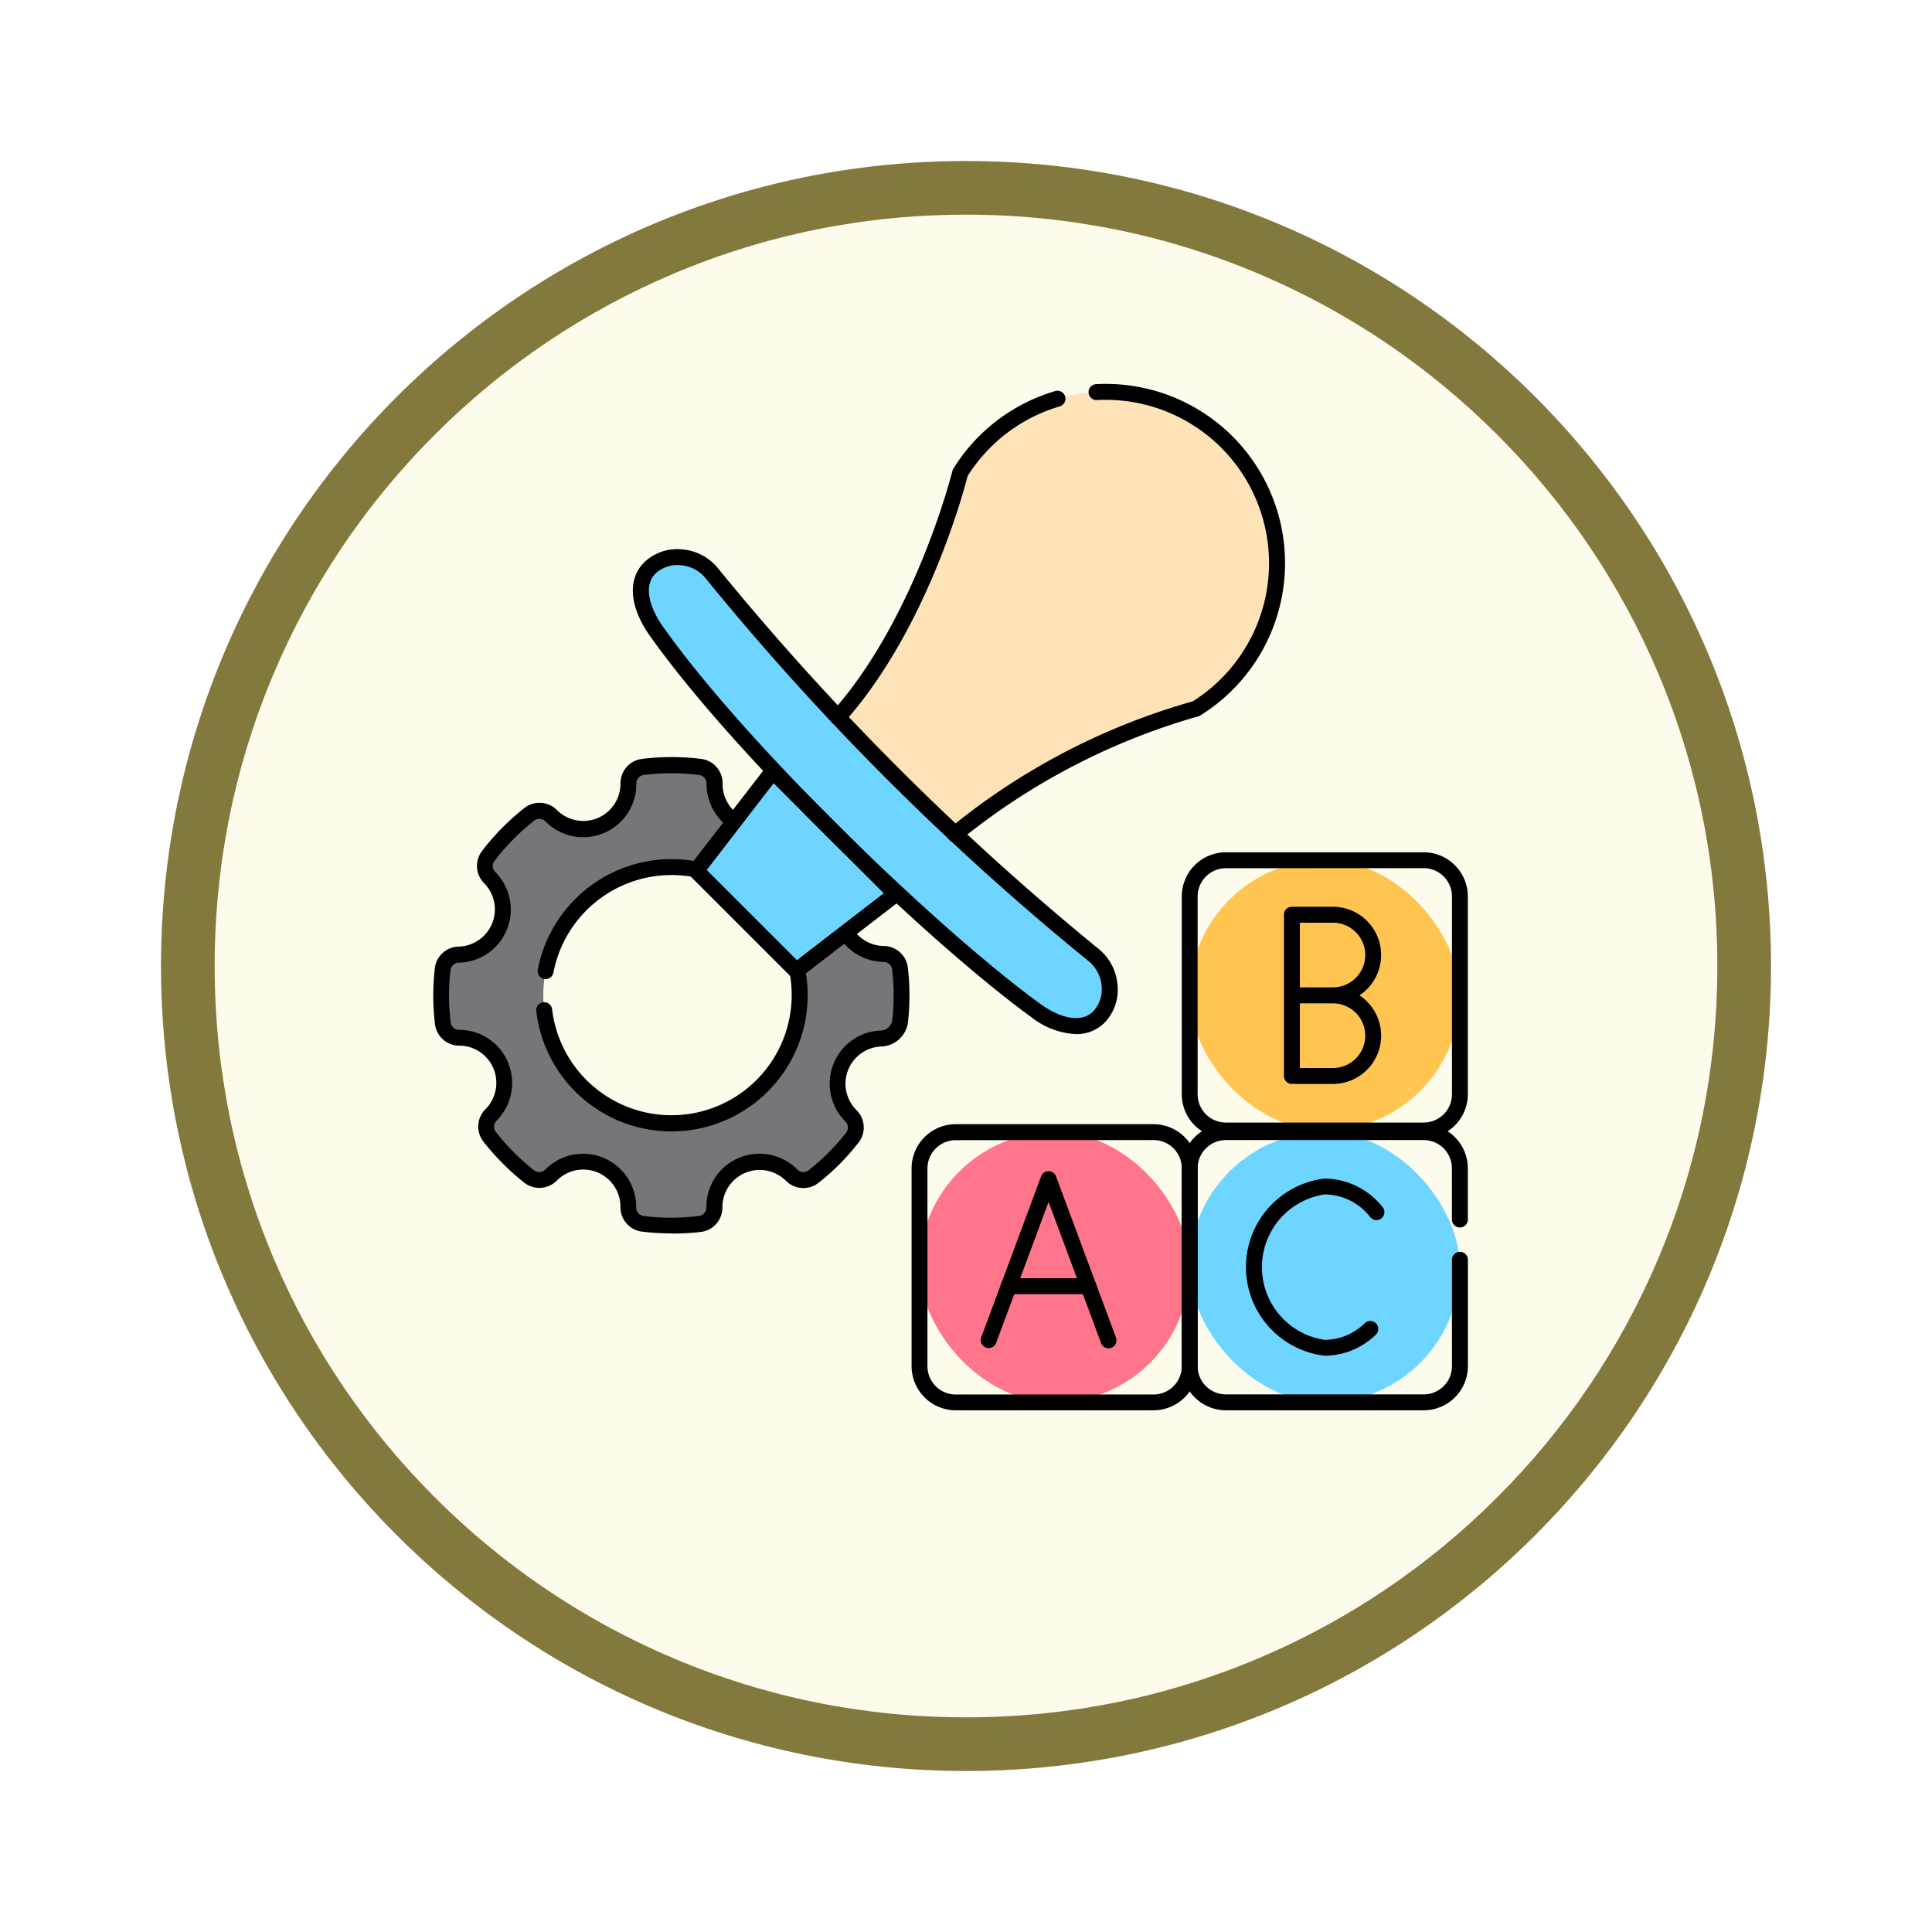<svg xmlns="http://www.w3.org/2000/svg" xmlns:xlink="http://www.w3.org/1999/xlink" width="108" height="108" viewBox="0 0 108 108">
  <defs>
    <filter id="Trazado_904820" x="0" y="0" width="108" height="108" filterUnits="userSpaceOnUse">
      <feOffset dy="3" input="SourceAlpha"/>
      <feGaussianBlur stdDeviation="3" result="blur"/>
      <feFlood flood-opacity="0.161"/>
      <feComposite operator="in" in2="blur"/>
      <feComposite in="SourceGraphic"/>
    </filter>
  </defs>
  <g id="Grupo_1207079" data-name="Grupo 1207079" transform="translate(-201.523 -2878.837)">
    <g id="Grupo_1206779" data-name="Grupo 1206779" transform="translate(210.523 2884.837)">
      <g id="Grupo_1201662" data-name="Grupo 1201662" transform="translate(0 0)">
        <g id="Grupo_1173585" data-name="Grupo 1173585">
          <g id="Grupo_1173428" data-name="Grupo 1173428">
            <g id="Grupo_1171958" data-name="Grupo 1171958">
              <g id="Grupo_1167341" data-name="Grupo 1167341">
                <g id="Grupo_1166792" data-name="Grupo 1166792">
                  <g transform="matrix(1, 0, 0, 1, -9, -6)" filter="url(#Trazado_904820)">
                    <g id="Trazado_904820-2" data-name="Trazado 904820" transform="translate(9 6)" fill="#fdfbec">
                      <path d="M 45 88.5 C 39.127 88.5 33.43 87.35 28.068 85.082 C 22.889 82.891 18.236 79.755 14.241 75.759 C 10.245 71.764 7.109 67.111 4.918 61.932 C 2.65 56.57 1.5 50.873 1.5 45 C 1.5 39.127 2.65 33.43 4.918 28.068 C 7.109 22.889 10.245 18.236 14.241 14.241 C 18.236 10.245 22.889 7.109 28.068 4.918 C 33.43 2.65 39.127 1.5 45 1.5 C 50.873 1.5 56.57 2.65 61.932 4.918 C 67.111 7.109 71.764 10.245 75.759 14.241 C 79.755 18.236 82.891 22.889 85.082 28.068 C 87.35 33.43 88.5 39.127 88.5 45 C 88.5 50.873 87.35 56.57 85.082 61.932 C 82.891 67.111 79.755 71.764 75.759 75.759 C 71.764 79.755 67.111 82.891 61.932 85.082 C 56.57 87.35 50.873 88.5 45 88.5 Z" stroke="none"/>
                      <path d="M 45 3 C 39.329 3 33.829 4.11 28.653 6.299 C 23.652 8.415 19.16 11.443 15.302 15.302 C 11.443 19.16 8.415 23.652 6.299 28.653 C 4.11 33.829 3 39.329 3 45 C 3 50.671 4.11 56.171 6.299 61.347 C 8.415 66.348 11.443 70.84 15.302 74.698 C 19.16 78.557 23.652 81.585 28.653 83.701 C 33.829 85.89 39.329 87 45 87 C 50.671 87 56.171 85.89 61.347 83.701 C 66.348 81.585 70.84 78.557 74.698 74.698 C 78.557 70.84 81.585 66.348 83.701 61.347 C 85.89 56.171 87 50.671 87 45 C 87 39.329 85.89 33.829 83.701 28.653 C 81.585 23.652 78.557 19.16 74.698 15.302 C 70.84 11.443 66.348 8.415 61.347 6.299 C 56.171 4.11 50.671 3 45 3 M 45 -7.62939453125e-06 C 69.853 -7.62939453125e-06 90 20.147 90 45 C 90 69.853 69.853 90 45 90 C 20.147 90 -7.62939453125e-06 69.853 -7.62939453125e-06 45 C -7.62939453125e-06 20.147 20.147 -7.62939453125e-06 45 -7.62939453125e-06 Z" stroke="none" fill="#83793c"/>
                    </g>
                  </g>
                </g>
              </g>
            </g>
          </g>
        </g>
      </g>
    </g>
    <g id="child-game_5339203" transform="translate(225.745 2898.301)">
      <path id="Trazado_1050410" data-name="Trazado 1050410" d="M26.926,211.49a.924.924,0,0,0-.082-1.228c-.049-.049-.095-.1-.14-.151a2.525,2.525,0,0,1,1.816-4.162,1.117,1.117,0,0,0,1.075-.987,12.912,12.912,0,0,0-.01-2.93.92.92,0,0,0-.9-.813,2.525,2.525,0,0,1-1.835-4.227c.026-.027.051-.054.077-.08a.925.925,0,0,0,.082-1.22,13.016,13.016,0,0,0-2.25-2.272.924.924,0,0,0-1.228.082c-.049.049-.1.095-.151.14a2.525,2.525,0,0,1-4.163-1.945.923.923,0,0,0-.808-.926,12.941,12.941,0,0,0-3.2,0,.923.923,0,0,0-.808.926,2.525,2.525,0,0,1-4.163,1.948c-.053-.045-.1-.093-.151-.141a.924.924,0,0,0-1.228-.085A13.041,13.041,0,0,0,6.57,195.74a.924.924,0,0,0,.079,1.213c.03.03.062.063.091.1a2.525,2.525,0,0,1-1.821,4.209.92.92,0,0,0-.9.812,12.936,12.936,0,0,0,.01,3.023.92.92,0,0,0,.915.809A2.523,2.523,0,0,1,6.741,210.2l-.018.018a.923.923,0,0,0-.081,1.222,13.012,13.012,0,0,0,2.21,2.222.924.924,0,0,0,1.228-.082c.049-.049.1-.095.151-.14a2.525,2.525,0,0,1,4.163,1.945.923.923,0,0,0,.808.925,12.94,12.94,0,0,0,3.2,0,.923.923,0,0,0,.808-.926,2.525,2.525,0,0,1,4.165-1.941c.053.045.1.093.151.14a.924.924,0,0,0,1.228.082A13.022,13.022,0,0,0,26.926,211.49Zm-15.186-2.882a7.166,7.166,0,1,1,10.134,0,7.166,7.166,0,0,1-10.134,0Z" transform="translate(-3.491 -167.366)" fill="#78757a"/>
      <path id="Trazado_1050411" data-name="Trazado 1050411" d="M212.416,22.255a9.575,9.575,0,1,0-14.9-11.823s-2.272,9.238-7.652,14.531c-2.076,2.044,4.509,8.3,6.638,6.312,5.952-5.557,14.2-7.657,14.2-7.657A9.6,9.6,0,0,0,212.416,22.255Z" transform="translate(-168.06 -3.466)" fill="#ffe3b8"/>
      <path id="Trazado_1050412" data-name="Trazado 1050412" d="M124.79,113.125C118.717,108.71,108,98.2,103.557,91.892c-.864-1.225-1.228-2.641-.356-3.513a2.4,2.4,0,0,1,3.513.356,148.55,148.55,0,0,0,21.233,21.233,2.4,2.4,0,0,1,.356,3.513c-.871.871-2.3.522-3.513-.356Z" transform="translate(-91.097 -76.091)" fill="#6dd5ff"/>
      <path id="Trazado_1050413" data-name="Trazado 1050413" d="M135.634,204.816l-5.594-5.594,4.29-5.562,6.867,6.867Z" transform="translate(-115.349 -170.017)" fill="#6dd5ff"/>
      <rect id="Rectángulo_418193" data-name="Rectángulo 418193" width="15.103" height="15.103" rx="7.551" transform="translate(27.181 43.824)" fill="#ff758b"/>
      <rect id="Rectángulo_418194" data-name="Rectángulo 418194" width="15.103" height="15.103" rx="7.551" transform="translate(42.283 43.824)" fill="#6dd5ff"/>
      <rect id="Rectángulo_418195" data-name="Rectángulo 418195" width="15.103" height="15.103" rx="7.551" transform="translate(42.283 28.624)" fill="#ffc550"/>
      <path id="Trazado_1050414" data-name="Trazado 1050414" d="M278.051,401.556a.445.445,0,0,1-.417-.29l-2.936-7.894-2.937,7.894a.445.445,0,0,1-.833-.311l3.352-9.015a.445.445,0,0,1,.833,0l3.354,9.012a.445.445,0,0,1-.417.6Z" transform="translate(-240.304 -345.646)"/>
      <path id="Trazado_1050415" data-name="Trazado 1050415" d="M285.755,445.52H281.3a.445.445,0,0,1,0-.89h4.45a.445.445,0,0,1,0,.89Z" transform="translate(-249.135 -392.642)"/>
      <path id="Trazado_1050416" data-name="Trazado 1050416" d="M423.728,270.675h-2.293a.445.445,0,0,1-.445-.445v-9.015a.445.445,0,0,1,.445-.445h2.293a2.7,2.7,0,0,1,1.483,4.953,2.7,2.7,0,0,1-1.483,4.953Zm-1.848-.89h1.848a1.807,1.807,0,0,0,0-3.614H421.88Zm0-4.508h1.848a1.807,1.807,0,1,0,0-3.614H421.88Z" transform="translate(-373.439 -229.547)"/>
      <path id="Trazado_1050417" data-name="Trazado 1050417" d="M406.609,405.205a4.987,4.987,0,0,1,0-9.905,4.18,4.18,0,0,1,3.209,1.564.445.445,0,1,1-.683.565,3.27,3.27,0,0,0-2.525-1.242,4.11,4.11,0,0,0,0,8.132,3.236,3.236,0,0,0,2.241-.934.445.445,0,1,1,.617.642A4.12,4.12,0,0,1,406.609,405.205Z" transform="translate(-356.78 -348.883)"/>
      <path id="Trazado_1050418" data-name="Trazado 1050418" d="M13.315,213.3a13.377,13.377,0,0,1-1.654-.1,1.371,1.371,0,0,1-1.2-1.37,2.08,2.08,0,0,0-3.43-1.6c-.049.043-.088.08-.122.113a1.37,1.37,0,0,1-1.825.121A13.18,13.18,0,0,1,3.9,209.41a13.6,13.6,0,0,1-1.1-1.242,1.369,1.369,0,0,1,.113-1.807l.009-.009.012-.011a2.091,2.091,0,0,0-.006-2.916,2.067,2.067,0,0,0-1.478-.619,1.368,1.368,0,0,1-1.355-1.2,13.419,13.419,0,0,1-.01-3.129,1.369,1.369,0,0,1,1.328-1.208,2.082,2.082,0,0,0,1.5-3.468c-.024-.027-.049-.053-.075-.079a1.373,1.373,0,0,1-.113-1.8,13.459,13.459,0,0,1,1.177-1.343,13.186,13.186,0,0,1,1.19-1.057,1.369,1.369,0,0,1,1.816.113,1.278,1.278,0,0,0,.126.113,2.08,2.08,0,0,0,3.429-1.6,1.371,1.371,0,0,1,1.2-1.371,13.383,13.383,0,0,1,3.309,0,1.369,1.369,0,0,1,1.2,1.371,2.087,2.087,0,0,0,.721,1.613,1.836,1.836,0,0,0,.178.137.445.445,0,0,1-.5.736,2.692,2.692,0,0,1-.262-.2,2.974,2.974,0,0,1-1.035-2.279.479.479,0,0,0-.418-.48,12.494,12.494,0,0,0-3.088,0,.48.48,0,0,0-.418.481,2.969,2.969,0,0,1-4.9,2.284c-.06-.052-.113-.105-.177-.165a.48.48,0,0,0-.637-.046,12.31,12.31,0,0,0-1.111.986,12.576,12.576,0,0,0-1.1,1.258.475.475,0,0,0,.041.629c.036.036.071.073.106.113a2.97,2.97,0,0,1-2.146,4.953.477.477,0,0,0-.465.417,12.529,12.529,0,0,0,.01,2.92.477.477,0,0,0,.473.417,2.95,2.95,0,0,1,2.111.884,2.984,2.984,0,0,1,.007,4.166l-.012.012-.014.012a.479.479,0,0,0-.041.629,12.7,12.7,0,0,0,1.026,1.16,12.294,12.294,0,0,0,1.109.985.48.48,0,0,0,.637-.045c.047-.049.1-.1.174-.163a2.97,2.97,0,0,1,4.9,2.285.48.48,0,0,0,.419.48,12.49,12.49,0,0,0,3.087,0,.479.479,0,0,0,.418-.48,2.97,2.97,0,0,1,4.9-2.288c.064.055.123.113.181.168a.48.48,0,0,0,.634.043,12.441,12.441,0,0,0,1.111-.986,12.619,12.619,0,0,0,.986-1.11.479.479,0,0,0-.046-.636c-.064-.067-.113-.123-.165-.178a2.984,2.984,0,0,1,0-3.859,2.951,2.951,0,0,1,2.139-1.04.678.678,0,0,0,.653-.591,12.483,12.483,0,0,0-.01-2.824.477.477,0,0,0-.468-.42,2.974,2.974,0,0,1-2.495-1.413.445.445,0,0,1,.758-.465,2.034,2.034,0,0,0,.226.3,2.067,2.067,0,0,0,1.517.687,1.368,1.368,0,0,1,1.341,1.206,13.368,13.368,0,0,1,.01,3.03,1.556,1.556,0,0,1-1.5,1.382,2.082,2.082,0,0,0-1.5,3.428c.04.046.079.089.12.131a1.365,1.365,0,0,1,.113,1.813,13.5,13.5,0,0,1-1.049,1.194,13.339,13.339,0,0,1-1.189,1.056,1.371,1.371,0,0,1-1.817-.113,1.047,1.047,0,0,0-.125-.113,2.082,2.082,0,0,0-3.43,1.6,1.369,1.369,0,0,1-1.2,1.37,13.37,13.37,0,0,1-1.656.089Zm0-5.7a7.612,7.612,0,0,1-7.561-6.742.445.445,0,0,1,.884-.1,6.721,6.721,0,1,0,13.266-2.1.445.445,0,1,1,.872-.175,7.611,7.611,0,0,1-7.461,9.116Zm-7.037-8.516a.445.445,0,0,1-.437-.529,7.615,7.615,0,0,1,8.981-6.027.445.445,0,1,1-.175.872,6.725,6.725,0,0,0-7.932,5.322.445.445,0,0,1-.437.361Z" transform="translate(0 -163.817)"/>
      <path id="Trazado_1050419" data-name="Trazado 1050419" d="M196.7,24.1a.445.445,0,0,1-.332-.741c4.663-5.22,6.717-13.405,6.737-13.49a.445.445,0,0,1,.086-.173,10.019,10.019,0,0,1,5.658-4.282.446.446,0,0,1,.253.856,9.129,9.129,0,0,0-5.15,3.893c-.235.923-2.3,8.619-6.917,13.793a.444.444,0,0,1-.335.143Z" transform="translate(-174.084 -3.017)"/>
      <path id="Trazado_1050420" data-name="Trazado 1050420" d="M254.623,27.615a.445.445,0,0,1-.291-.782,37.465,37.465,0,0,1,13.588-7.091A9.13,9.13,0,0,0,262.566,2.9a.445.445,0,1,1-.051-.889A10.019,10.019,0,0,1,268.388,20.5a.439.439,0,0,1-.165.081,37.285,37.285,0,0,0-13.3,6.922.443.443,0,0,1-.3.11Z" transform="translate(-225.466)"/>
      <path id="Trazado_1050421" data-name="Trazado 1050421" d="M123.487,110.881a4.365,4.365,0,0,1-2.492-.949c-5.844-4.25-16.666-14.716-21.339-21.34-1.129-1.612-1.242-3.139-.3-4.083a2.659,2.659,0,0,1,2.071-.728,2.892,2.892,0,0,1,2.11,1.129,149.363,149.363,0,0,0,21.153,21.153,2.9,2.9,0,0,1,1.129,2.113,2.656,2.656,0,0,1-.728,2.067A2.2,2.2,0,0,1,123.487,110.881Zm-1.965-1.673c.934.678,2.2,1.141,2.937.4a1.793,1.793,0,0,0,.47-1.379,2.008,2.008,0,0,0-.78-1.468,147.647,147.647,0,0,1-21.321-21.313,1.976,1.976,0,0,0-1.461-.78,1.793,1.793,0,0,0-1.382.47c-.722.722-.264,1.993.4,2.937C105.009,94.638,115.729,105,121.521,109.208Z" transform="translate(-87.567 -72.538)"/>
      <path id="Trazado_1050422" data-name="Trazado 1050422" d="M132.138,201.775a.444.444,0,0,1-.315-.13l-5.594-5.594a.445.445,0,0,1-.037-.586l4.292-5.562a.445.445,0,0,1,.666-.043l6.867,6.867a.445.445,0,0,1-.043.666l-5.562,4.292A.444.444,0,0,1,132.138,201.775Zm-5-6.076,5.041,5.041L137.032,197l-6.155-6.152Z" transform="translate(-111.853 -166.53)"/>
      <path id="Trazado_1050423" data-name="Trazado 1050423" d="M250.214,384.393H239.158a2.471,2.471,0,0,1-2.468-2.468V370.868a2.471,2.471,0,0,1,2.468-2.468h11.056a2.471,2.471,0,0,1,2.468,2.468v11.056a2.471,2.471,0,0,1-2.468,2.469Zm-11.056-15.1a1.581,1.581,0,0,0-1.581,1.581v11.056a1.581,1.581,0,0,0,1.581,1.581h11.056a1.581,1.581,0,0,0,1.581-1.581V370.868a1.581,1.581,0,0,0-1.581-1.581Z" transform="translate(-209.954 -325.021)"/>
      <path id="Trazado_1050424" data-name="Trazado 1050424" d="M383.934,384.393H372.878a2.471,2.471,0,0,1-2.468-2.468V370.868a2.471,2.471,0,0,1,2.468-2.468h11.056a2.471,2.471,0,0,1,2.468,2.468v2.862a.445.445,0,1,1-.89,0v-2.862a1.581,1.581,0,0,0-1.581-1.581H372.878a1.581,1.581,0,0,0-1.581,1.581v11.056a1.581,1.581,0,0,0,1.581,1.581h11.056a1.581,1.581,0,0,0,1.581-1.581v-5.945a.445.445,0,1,1,.89,0v5.945A2.471,2.471,0,0,1,383.934,384.393Z" transform="translate(-328.571 -325.021)"/>
      <path id="Trazado_1050425" data-name="Trazado 1050425" d="M383.934,249.811H372.878a2.471,2.471,0,0,1-2.468-2.468V236.288a2.471,2.471,0,0,1,2.468-2.468h11.056a2.471,2.471,0,0,1,2.468,2.468v11.056A2.471,2.471,0,0,1,383.934,249.811Zm-11.056-15.1a1.581,1.581,0,0,0-1.581,1.581v11.056a1.581,1.581,0,0,0,1.581,1.581h11.056a1.581,1.581,0,0,0,1.581-1.581V236.288a1.581,1.581,0,0,0-1.581-1.581Z" transform="translate(-328.571 -205.641)"/>
    </g>
  </g>
</svg>
